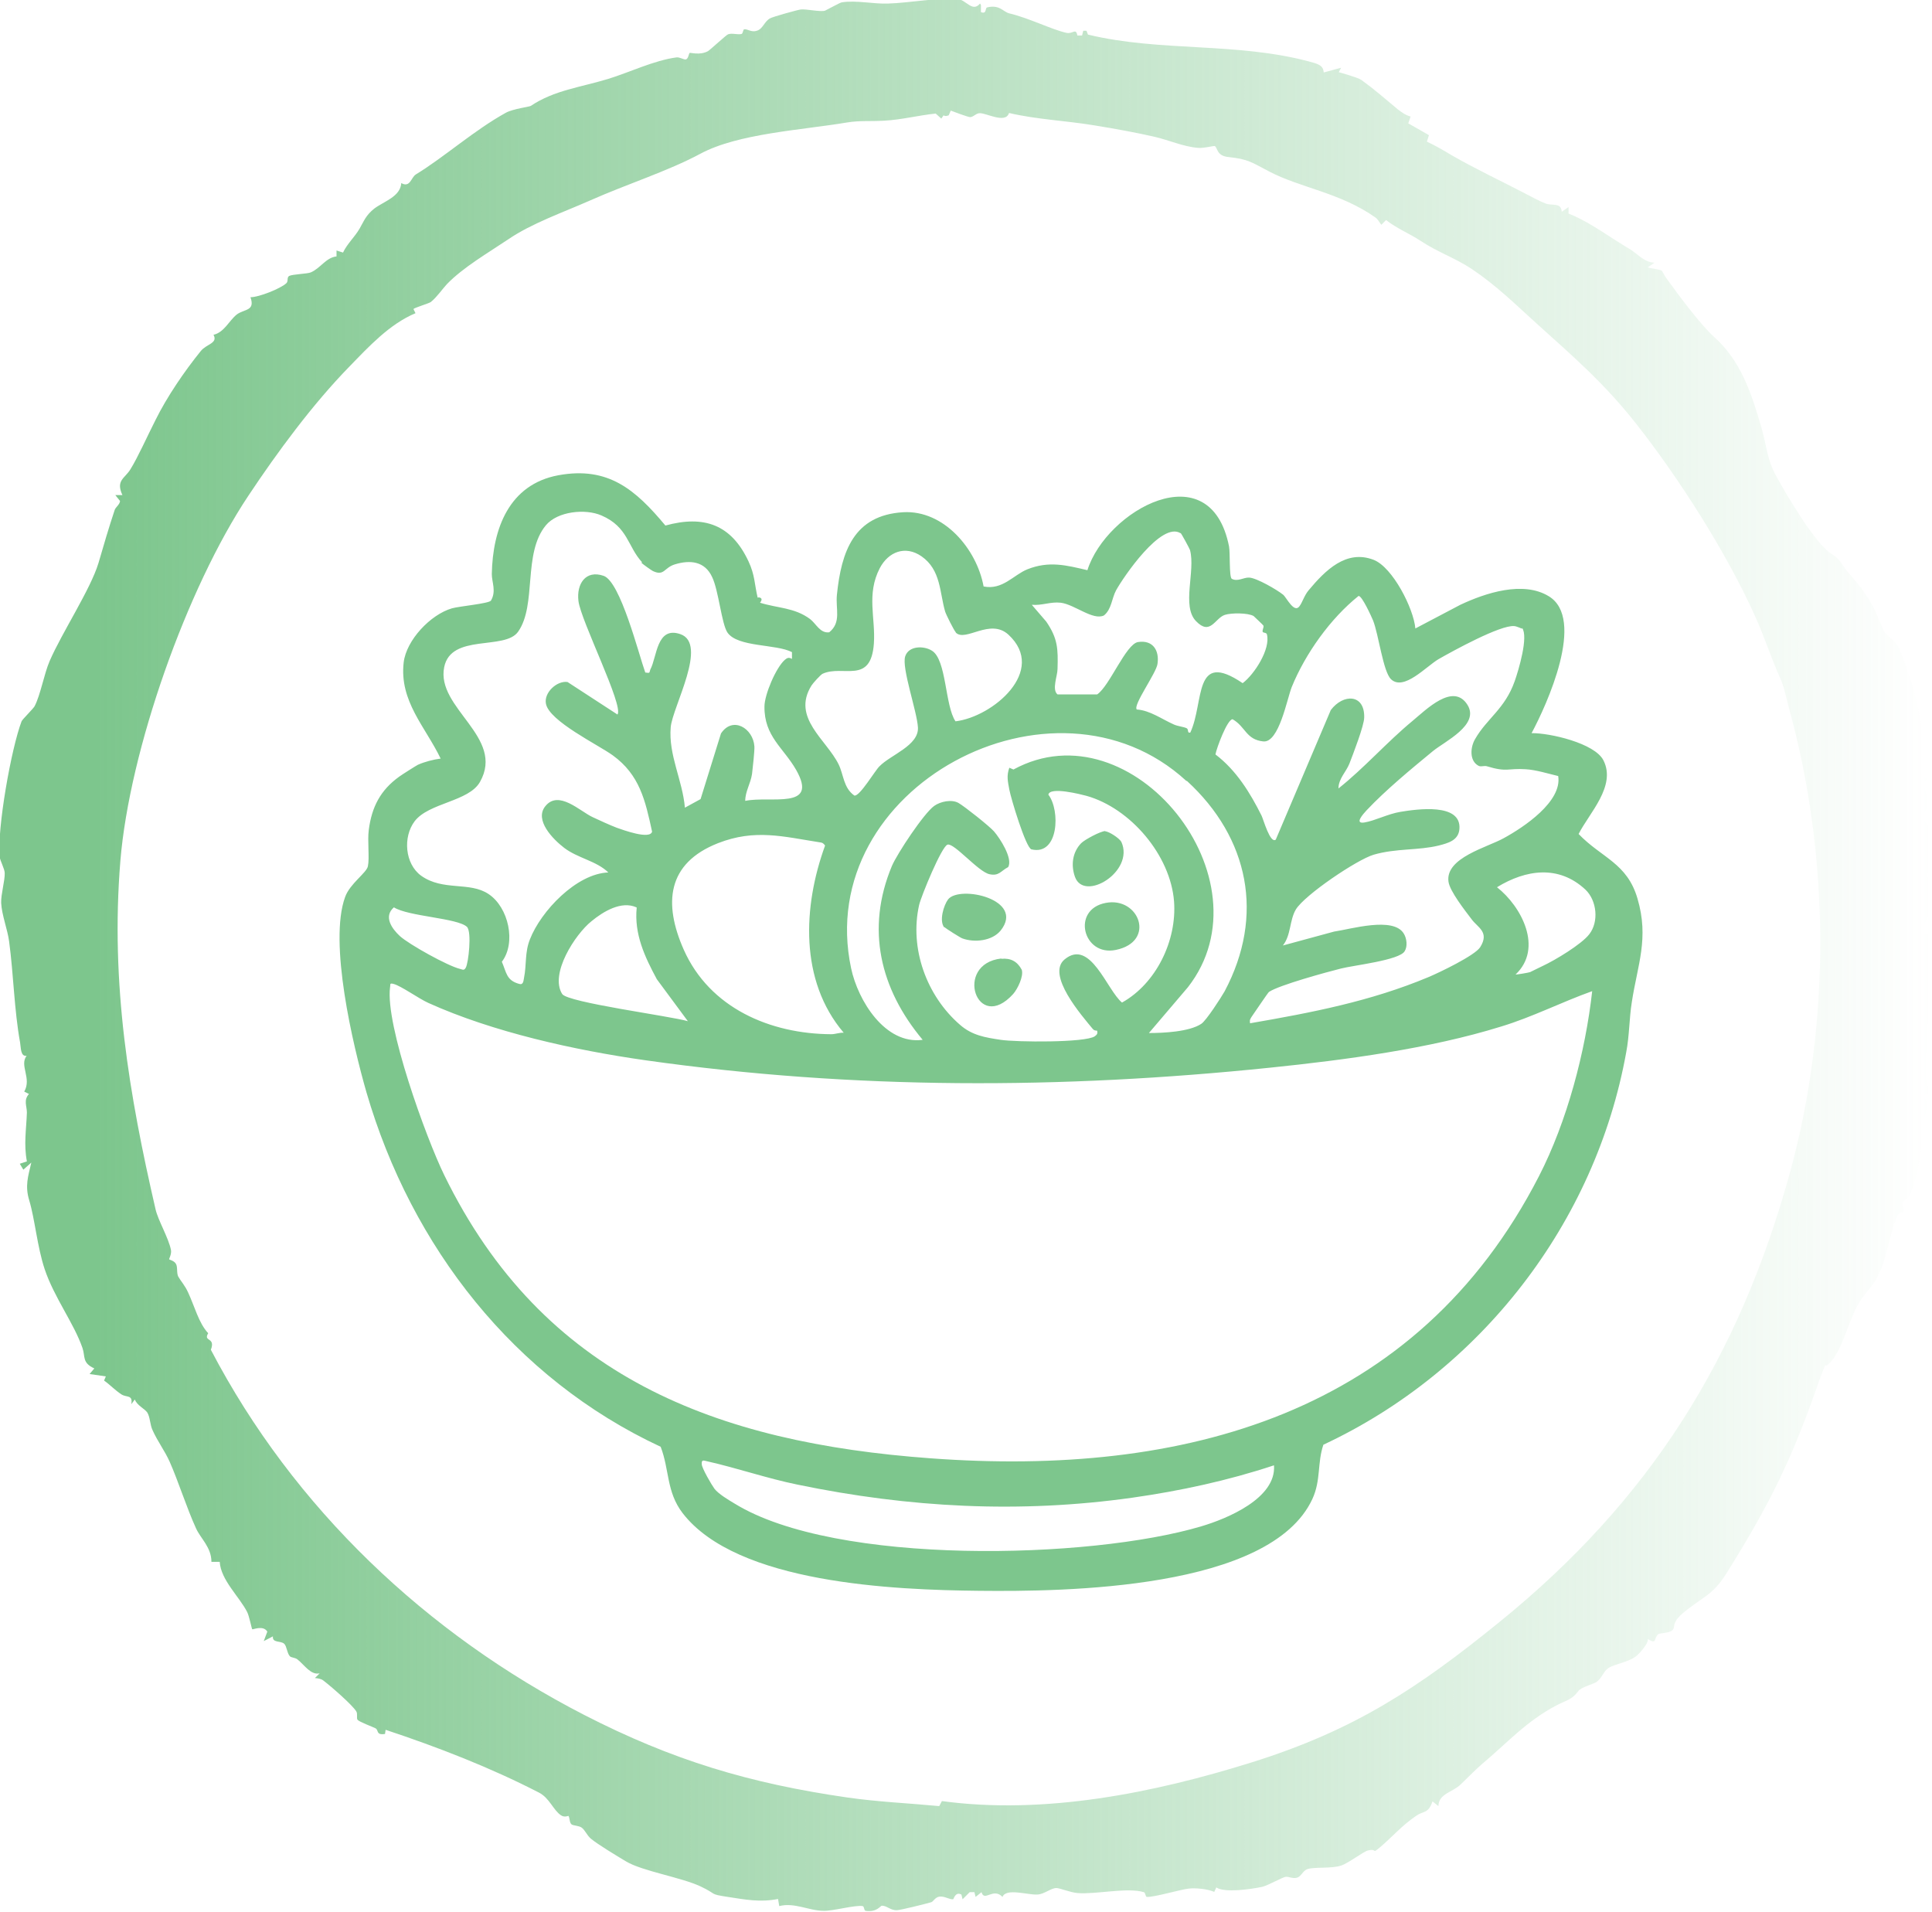 <svg xmlns="http://www.w3.org/2000/svg" xmlns:xlink="http://www.w3.org/1999/xlink" id="Layer_2" data-name="Layer 2" viewBox="0 0 65.33 64.66"><defs><style>.cls-1{fill:url(#linear-gradient)}.cls-2{fill:#7dc68d}</style><linearGradient id="linear-gradient" x1="0" x2="65.33" y1="32.33" y2="32.33" gradientUnits="userSpaceOnUse"><stop offset=".05" stop-color="#7dc68d"/><stop offset="1" stop-color="#7dc68d" stop-opacity="0"/></linearGradient></defs><g id="Layer_1-2" data-name="Layer 1"><g id="X1YFn9"><g><path d="M33.17.17v.24c.21.08.13-.14.21-.16.42-.1.53.14.74.2.68.16,1.44.55,1.94.66.22.05.32-.18.37.09h.16s.04-.16.04-.16h.11s.05.13.05.13c2.45.59,5.01.25,7.48.91.25.07.48.11.49.37l.59-.16-.08.15s.65.18.76.26c.43.31.81.64,1.24,1,.13.1.27.2.43.24l-.08.23.7.4-.07.22c.29.13.57.3.84.46.78.45,1.65.86,2.44,1.27.21.11.52.28.73.36.23.09.53-.05.55.28l.23-.16v.22c.58.23,1.11.6,1.63.93.15.09.28.18.44.27.26.16.5.46.84.46l-.23.16c.14.05.37.05.48.12.01,0,.08.16.15.25.39.54,1.15,1.57,1.62,1.99.88.79,1.24,1.84,1.59,3.05.2.68.17,1.05.52,1.68s1.32,2.29,1.87,2.61c.28.16.32.35.55.62.63.72.83,1.05,1.17,1.91.1.25.4.33.54.64.46,1.03.77,2.33.86,3.4.02.26-.03.69-.05.97l.16.05-.16.12c.06.21.18.56.16.78-.02.17-.18.31-.16.47,0,.03.22.1.21.5-.01.64-.08,1.28-.02,1.94,0,.12.13.22.14.4,0,.4-.4.66-.32,1.06l.31-.08c0,.86-.1,1.71-.13,2.57-.02.71-.1,1.61-.1,2.28,0,.3.31.63-.09.66.27.27.06.58.03.92-.04.67-.18,1.85-.47,2.46-.05.11-.24.18-.25.29-.01.08.08.19.05.25-.02.03-.15.03-.21.15-.29.59-.35,1.55-.76,2.21-.16.25-.44.52-.63.89-.28.55-.46,1.29-.78,1.73-.26.35-.27.21-.28.23-.02.03-.18.46-.21.54-.91,2.62-1.63,4.1-3.13,6.5-.48.77-.82.79-1.49,1.36-.35.3-.25.44-.31.53-.08.14-.45.12-.51.17-.15.13-.03.36-.35.16.04.14-.31.53-.42.6-.24.18-.71.25-.91.38-.16.1-.22.34-.4.47-.1.07-.52.18-.61.3-.22.3-.39.31-.74.49-1.02.53-1.68,1.28-2.54,2-.24.21-.51.49-.7.67-.28.28-.75.31-.76.74l-.2-.16c-.14.42-.31.32-.54.48-.49.33-.82.72-1.22,1.06-.32.27-.08.04-.42.12-.15.03-.66.43-.91.51-.33.11-.89.04-1.14.12-.15.05-.21.25-.35.29-.15.04-.28-.04-.38-.03-.11.01-.59.29-.8.34-.38.08-1.27.21-1.55.02l-.07.15c-.23-.1-.63-.14-.87-.11-.27.03-1.19.3-1.41.28-.05,0-.04-.14-.1-.16-.56-.17-1.62.08-2.24.03-.25-.02-.6-.17-.72-.17-.18,0-.41.21-.64.22-.32.02-1.06-.23-1.18.08-.32-.33-.61.18-.71-.16l-.2.16-.04-.16h-.16s-.24.24-.24.24l-.04-.16c-.21-.11-.26.16-.28.16-.13.01-.29-.11-.46-.09-.15.02-.21.17-.28.19-.21.06-1.01.26-1.16.27-.22.01-.36-.17-.52-.15-.03,0-.17.23-.54.17-.06-.01-.04-.15-.1-.16-.27-.04-1,.17-1.32.16-.49,0-.98-.29-1.5-.16l-.04-.24c-.61.12-1.11.02-1.7-.07-.65-.1-.34-.08-.91-.35-.65-.31-1.98-.52-2.53-.85-.3-.18-.95-.57-1.19-.77-.14-.12-.2-.3-.32-.38-.1-.06-.27-.06-.33-.1-.08-.06-.06-.24-.11-.29,0,0-.14.06-.25-.02-.26-.17-.39-.59-.75-.77-1.63-.84-3.4-1.53-5.18-2.12l-.02.14c-.31.05-.21-.13-.32-.19-.09-.05-.54-.21-.61-.29-.04-.05.01-.2-.04-.28-.13-.22-.88-.87-1.12-1.05-.08-.06-.18-.07-.28-.08l.16-.16c-.3.07-.51-.28-.75-.47-.07-.06-.2-.06-.25-.1-.1-.09-.11-.35-.2-.43-.12-.11-.41-.02-.38-.25l-.31.16.12-.32c-.14-.23-.49-.06-.51-.08-.02-.02-.1-.44-.17-.58-.27-.53-.89-1.08-.93-1.7h-.28c0-.49-.36-.78-.52-1.13-.32-.7-.59-1.57-.89-2.25-.17-.38-.41-.69-.58-1.07-.09-.19-.08-.44-.18-.6-.09-.13-.35-.24-.42-.44l-.12.16c.06-.33-.16-.22-.33-.33-.23-.15-.38-.32-.59-.47l.06-.14-.55-.08.16-.19c-.42-.19-.3-.4-.4-.69-.29-.84-.96-1.71-1.28-2.67-.25-.75-.33-1.69-.52-2.32-.15-.49-.04-.81.07-1.28l-.27.24-.12-.2.24-.08c-.11-.58-.02-1.08,0-1.65,0-.22-.12-.42.07-.63l-.16-.08c.26-.45-.17-.88.08-1.21-.21.03-.19-.28-.22-.45-.2-1.1-.22-2.29-.37-3.41-.05-.4-.25-.9-.27-1.31-.01-.29.13-.76.12-1.01,0-.14-.16-.42-.17-.55-.09-.96.39-3.66.74-4.58.02-.06.39-.42.44-.51.2-.38.32-1.09.51-1.53.41-.95,1.38-2.42,1.65-3.31.18-.62.35-1.2.55-1.8.03-.09.17-.18.18-.3l-.16-.2h.24c-.23-.5.08-.56.27-.87.26-.42.57-1.12.85-1.67.38-.77.97-1.64,1.53-2.33.19-.24.59-.26.43-.55.36-.08.53-.48.78-.68s.64-.11.47-.59c.29,0,1.01-.29,1.21-.47.08-.07.01-.2.1-.25.12-.06.62-.07.73-.12.33-.14.51-.5.87-.54v-.2s.22.07.22.07c.14-.3.4-.53.56-.81.15-.26.21-.45.5-.68.32-.24.88-.4.91-.86.3.17.33-.19.49-.29.98-.6,1.98-1.5,3.05-2.09.24-.13.8-.2.84-.23.79-.53,1.69-.63,2.61-.91.72-.22,1.56-.63,2.32-.73.11-.01.24.08.31.07.09-.02.1-.2.13-.22.03-.02.34.09.62-.06.07-.04.63-.56.68-.57.14-.05.31.02.45-.01.06-.01.05-.16.1-.16.12-.01.24.11.42.05.21-.06.25-.31.45-.42.08-.05.94-.29,1.04-.3.19-.02.66.09.82.04.03-.01.5-.27.56-.28.48-.08,1.09.06,1.57.04.7-.02,1.71-.21,2.36-.15.28.02.49.46.75.15ZM31.99,3.78l-.16.23-.19-.17c-.58.06-1.16.21-1.73.24-.52.03-.82-.01-1.26.06-1.54.26-3.69.37-4.97,1.06-1.1.59-2.47,1.02-3.73,1.58-.88.39-1.97.77-2.76,1.31-.7.47-1.53.95-2.08,1.52-.14.15-.34.44-.54.6-.06.05-.55.19-.59.24l.07.14c-.88.37-1.58,1.13-2.24,1.81-1.24,1.27-2.44,2.9-3.41,4.36-2.08,3.12-4.02,8.6-4.33,12.35-.34,4.18.3,7.92,1.19,11.78.08.36.44.97.52,1.37.03.14-.07.31-.06.32.01.02.15.04.22.14.08.11.02.32.09.45.1.17.22.29.33.53.22.47.36,1.04.68,1.38-.18.3.26.12.09.56,2.8,5.36,7.3,9.61,12.63,12.35,2.98,1.53,5.58,2.31,8.9,2.79,1.05.15,2.05.19,3.1.29l.09-.17c3.46.47,7.16-.27,10.48-1.31,3.48-1.09,5.62-2.51,8.38-4.75,5.07-4.11,8.1-8.92,9.83-15.24,1.36-4.97,1.35-10.62-.05-15.67-.09-.34-.17-.74-.29-.99-.31-.69-.53-1.39-.85-2.1-.96-2.14-2.58-4.68-4.03-6.52-1.09-1.38-2.12-2.26-3.37-3.39-.72-.65-1.34-1.27-2.19-1.84-.56-.37-1.14-.56-1.73-.95-.38-.25-.81-.42-1.16-.7l-.16.16c-.08-.09-.11-.19-.22-.26-1.19-.83-2.52-.99-3.57-1.54-.61-.32-.72-.42-1.38-.49-.4-.04-.36-.3-.46-.37-.02-.02-.38.08-.57.06-.49-.04-.98-.26-1.45-.37-.6-.14-1.37-.28-2.05-.39-.96-.16-1.96-.2-2.89-.42-.12.39-.81-.03-1.02.01-.12.02-.19.13-.3.13-.06,0-.55-.18-.65-.22l-.07.16c-.19.07-.23-.03-.12-.16Z" class="cls-1"/><path d="M25.65,20.2s.19,0,.05.18c.61.19,1.16.16,1.69.55.21.16.34.49.65.45.42-.34.21-.79.26-1.27.15-1.46.57-2.69,2.24-2.79,1.38-.08,2.49,1.25,2.72,2.51.64.13,1.01-.39,1.48-.58.73-.29,1.31-.14,2.03.03.64-2.02,4.16-4,4.79-.8.04.22,0,1.02.09,1.09.2.11.4-.05.59-.04.25.01.94.41,1.15.58.11.09.37.64.55.39.1-.13.16-.36.31-.54.56-.67,1.27-1.39,2.2-1.03.64.25,1.35,1.64,1.41,2.32l1.52-.8c.85-.4,2.12-.82,2.99-.29,1.26.76-.06,3.66-.58,4.63.61-.01,2.14.34,2.43.92.44.87-.48,1.78-.84,2.49.78.81,1.64.98,1.99,2.18.4,1.35,0,2.25-.19,3.5-.09.55-.08,1.13-.19,1.7-1.04,5.78-4.93,10.79-10.24,13.27-.21.61-.08,1.2-.37,1.83-1.42,3.08-8.41,3.14-11.27,3.11s-8.19-.24-10.03-2.63c-.55-.72-.44-1.46-.74-2.24-4.96-2.31-8.43-6.77-9.95-11.99-.46-1.6-1.28-5.07-.72-6.6.16-.45.73-.82.77-1.04.06-.28-.02-.86.03-1.23.1-.77.39-1.34,1.03-1.8.08-.06.57-.37.63-.4.22-.1.53-.18.77-.21-.52-1.08-1.4-1.94-1.25-3.25.09-.76.91-1.62,1.63-1.83.24-.07,1.24-.16,1.32-.26.19-.32.03-.62.03-.9.03-1.53.58-3.03,2.25-3.34,1.69-.31,2.61.49,3.62,1.7,1.31-.36,2.23-.03,2.81,1.21.22.47.2.77.31,1.23ZM21.71,19.01c-.49-.53-.47-1.19-1.37-1.58-.55-.24-1.49-.14-1.88.33-.79.95-.3,2.69-.94,3.6-.45.64-2.27.05-2.5,1.2-.28,1.39,2.07,2.36,1.21,3.88-.38.67-1.73.7-2.21,1.33-.4.53-.33,1.44.22,1.84.74.53,1.64.19,2.28.62.68.45.94,1.65.45,2.29.16.37.15.63.59.75.14.04.14-.11.16-.21.09-.44.02-.85.2-1.3.37-.95,1.57-2.22,2.65-2.26-.4-.39-1.03-.48-1.49-.83-.38-.29-1.02-.94-.64-1.41.45-.56,1.17.17,1.6.37.24.11.58.27.82.36.2.07,1.12.41,1.19.13-.23-1.06-.42-1.92-1.33-2.58-.48-.35-2.16-1.16-2.26-1.75-.07-.37.37-.78.73-.73l1.69,1.1c.22-.29-1.24-3.17-1.32-3.84-.07-.57.24-1.06.85-.85.57.19,1.19,2.66,1.41,3.27.18.03.13,0,.17-.1.23-.43.21-1.47,1.01-1.2.96.32-.26,2.46-.32,3.15-.08.94.4,1.79.48,2.72l.53-.29.69-2.22c.4-.6,1.09-.17,1.13.44.01.14-.06.76-.08.93-.05.33-.23.59-.23.91.85-.18,2.5.32,1.72-1.05-.43-.75-1.08-1.13-1.07-2.14,0-.4.39-1.32.69-1.58.08-.07.14-.09.24-.03v-.23c-.54-.28-1.83-.16-2.18-.66-.2-.29-.3-1.43-.52-1.88-.25-.54-.75-.58-1.25-.43-.38.11-.36.41-.75.23-.06-.03-.34-.23-.39-.28ZM39.92,18.03c-.65-.41-1.93,1.48-2.18,1.93-.15.28-.15.64-.41.85-.37.18-.99-.37-1.46-.43-.35-.04-.63.1-.98.07l.49.57c.39.57.4.92.38,1.6,0,.23-.2.7,0,.86h1.34c.42-.28.97-1.7,1.38-1.77.5-.08.73.28.66.74-.04.31-.84,1.4-.7,1.54.45.03.85.33,1.26.51.14.06.3.07.42.12.09.04.01.18.13.15.48-1.03.09-2.81,1.77-1.67.4-.3.95-1.16.82-1.65-.01-.06-.12-.05-.14-.08-.03-.06.05-.16.02-.22-.01-.02-.31-.3-.33-.32-.19-.11-.75-.11-.97-.04-.34.11-.49.72-.98.21s-.01-1.69-.2-2.4c-.01-.04-.29-.56-.32-.58ZM32.32,21.38c-.06-.06-.33-.6-.36-.7-.19-.65-.14-1.41-.8-1.87-.55-.38-1.12-.15-1.41.4-.46.89-.14,1.68-.2,2.55-.1,1.4-1.04.71-1.73,1.02-.07.03-.33.32-.38.4-.68,1.09.51,1.83.92,2.67.17.35.16.79.53,1.05.18.04.7-.85.85-.99.38-.39,1.33-.7,1.3-1.31-.03-.55-.56-2.02-.43-2.41.12-.36.63-.36.9-.19.5.3.44,1.86.8,2.39,1.26-.15,3.11-1.71,1.79-2.93-.62-.57-1.45.26-1.78-.07ZM51.47,21.26s-.2-.09-.27-.09c-.47-.04-2.07.84-2.56,1.12-.42.25-1.17,1.08-1.6.68-.27-.25-.42-1.51-.61-1.99-.06-.14-.37-.83-.49-.83-.95.76-1.8,1.95-2.26,3.08-.16.4-.43,1.89-.96,1.84-.59-.06-.6-.5-1.04-.75-.18,0-.54.97-.58,1.19.7.53,1.17,1.29,1.56,2.07.06.12.29.96.48.81l1.86-4.38c.42-.56,1.15-.55,1.13.25,0,.27-.38,1.25-.5,1.56-.11.28-.37.51-.37.84.87-.69,1.64-1.57,2.5-2.28.47-.39,1.38-1.31,1.86-.55.43.68-.77,1.24-1.17,1.57-.74.61-1.59,1.31-2.24,2-.11.12-.43.47-.07.41s.79-.29,1.22-.36c.55-.09,2.06-.31,1.99.58-.03.39-.39.48-.7.56-.69.17-1.44.09-2.2.31-.57.17-2.33,1.36-2.63,1.85-.22.37-.16.87-.44,1.22l1.73-.47c.56-.08,2.01-.52,2.36.07.1.16.13.43.03.59-.17.31-1.74.48-2.16.59-.48.12-2.09.56-2.43.79-.04.03-.5.72-.58.83-.05.08-.08.11-.06.23,2.08-.36,4.07-.74,6.03-1.56.36-.15,1.57-.73,1.75-1.01.33-.52-.09-.67-.29-.95-.22-.29-.74-.95-.78-1.27-.11-.81,1.32-1.16,1.87-1.47.68-.37,1.98-1.24,1.84-2.1-.34-.08-.75-.21-1.1-.23-.61-.04-.62.11-1.31-.1-.09-.03-.21.03-.29-.02-.31-.17-.27-.63-.11-.9.4-.7,1.01-1.02,1.34-1.96.13-.37.47-1.5.25-1.8ZM40.11,26.4c-4.47-4.1-12.63.22-11.33,6.34.23,1.09,1.15,2.59,2.42,2.42-1.44-1.72-1.93-3.75-1.04-5.88.18-.42,1.08-1.78,1.43-2.03.21-.15.59-.23.82-.1.21.12,1.04.78,1.2.96.2.23.65.92.48,1.21-.25.13-.31.31-.63.24-.38-.08-1.2-1.07-1.42-1-.2.06-.89,1.74-.96,2.04-.33,1.47.25,3.07,1.38,4.05.41.36.85.43,1.38.51s2.86.1,3.18-.12c.08-.06.1-.09.08-.19-.06,0-.11-.01-.15-.06-.37-.45-1.58-1.83-.95-2.35.87-.72,1.43,1.04,1.94,1.46,1.15-.64,1.86-2.09,1.76-3.42-.12-1.56-1.47-3.15-2.96-3.57-.19-.05-1.24-.32-1.29-.04.41.53.35,2.07-.57,1.85-.19-.04-.7-1.74-.75-2.02s-.1-.46,0-.74l.14.06c4.01-2.19,8.74,3.72,5.9,7.36l-1.32,1.55c.49,0,1.36-.04,1.77-.31.17-.11.67-.89.79-1.1,1.36-2.56.82-5.19-1.27-7.11ZM28.53,34.92c-1.5-1.76-1.38-4.27-.63-6.33-.06-.08-.09-.1-.19-.11-1.22-.19-2.18-.46-3.43.03-1.73.68-1.85,2.04-1.16,3.6.88,1.98,2.93,2.85,4.99,2.86.14,0,.28-.06.42-.05ZM53.74,31.59c.33-.42.26-1.14-.13-1.51-.9-.84-2.01-.68-2.99-.08.83.65,1.57,2.06.63,2.95.02.01.44-.06.49-.08.15-.07.26-.13.43-.21.41-.19,1.31-.73,1.57-1.07ZM21.52,30.68c-.51-.23-1.12.14-1.52.47-.55.44-1.42,1.78-.99,2.46.18.29,3.69.75,4.25.92l-1.05-1.42c-.41-.76-.77-1.53-.68-2.42ZM13.32,30.68c-.36.31-.07.72.2.97.32.29,1.62,1.01,2.03,1.11.09.02.14.07.2-.04.09-.15.21-1.21.04-1.38-.32-.3-1.98-.35-2.47-.66ZM53.85,33.51c-1.04.37-2.03.88-3.09,1.2-2.41.75-5.28,1.13-7.8,1.39-7.06.73-14.08.75-21.14-.25-2.39-.34-5.15-.95-7.34-1.94-.33-.15-.91-.57-1.17-.64-.15-.04-.1.02-.12.11-.17,1.27,1.22,5.1,1.83,6.35,3.34,6.84,9.2,9.05,16.45,9.58,8.56.63,16.43-1.48,20.57-9.54.95-1.85,1.57-4.2,1.8-6.26ZM43.07,49.55c-1.54.51-3.15.86-4.77,1.09-3.82.54-7.56.34-11.33-.44-1.03-.21-2.04-.56-3.06-.79-.13-.03-.19-.06-.18.1,0,.13.34.71.43.83.14.18.48.38.68.5,3.42,2.11,12.02,1.89,15.78.77.88-.26,2.54-.95,2.46-2.06Z" class="cls-2"/><path d="M31.93,31.36c-.18-.22-.02-.75.13-.95.39-.49,2.61,0,1.78,1.05-.29.36-.89.42-1.3.27-.06-.02-.57-.34-.6-.38Z" class="cls-2"/><path d="M37.37,28.11c.13,0,.49.24.55.36.45,1-1.26,2.04-1.57,1.18-.14-.39-.09-.83.21-1.14.12-.12.66-.41.82-.41Z" class="cls-2"/><path d="M37.39,30.53c1.13-.22,1.71,1.31.34,1.59-1.11.23-1.51-1.37-.34-1.59Z" class="cls-2"/><path d="M33.86,32.42c.32-.03.54.09.69.37.07.22-.14.65-.29.82-1.23,1.36-2.02-1.02-.4-1.2Z" class="cls-2"/></g></g></g></svg>